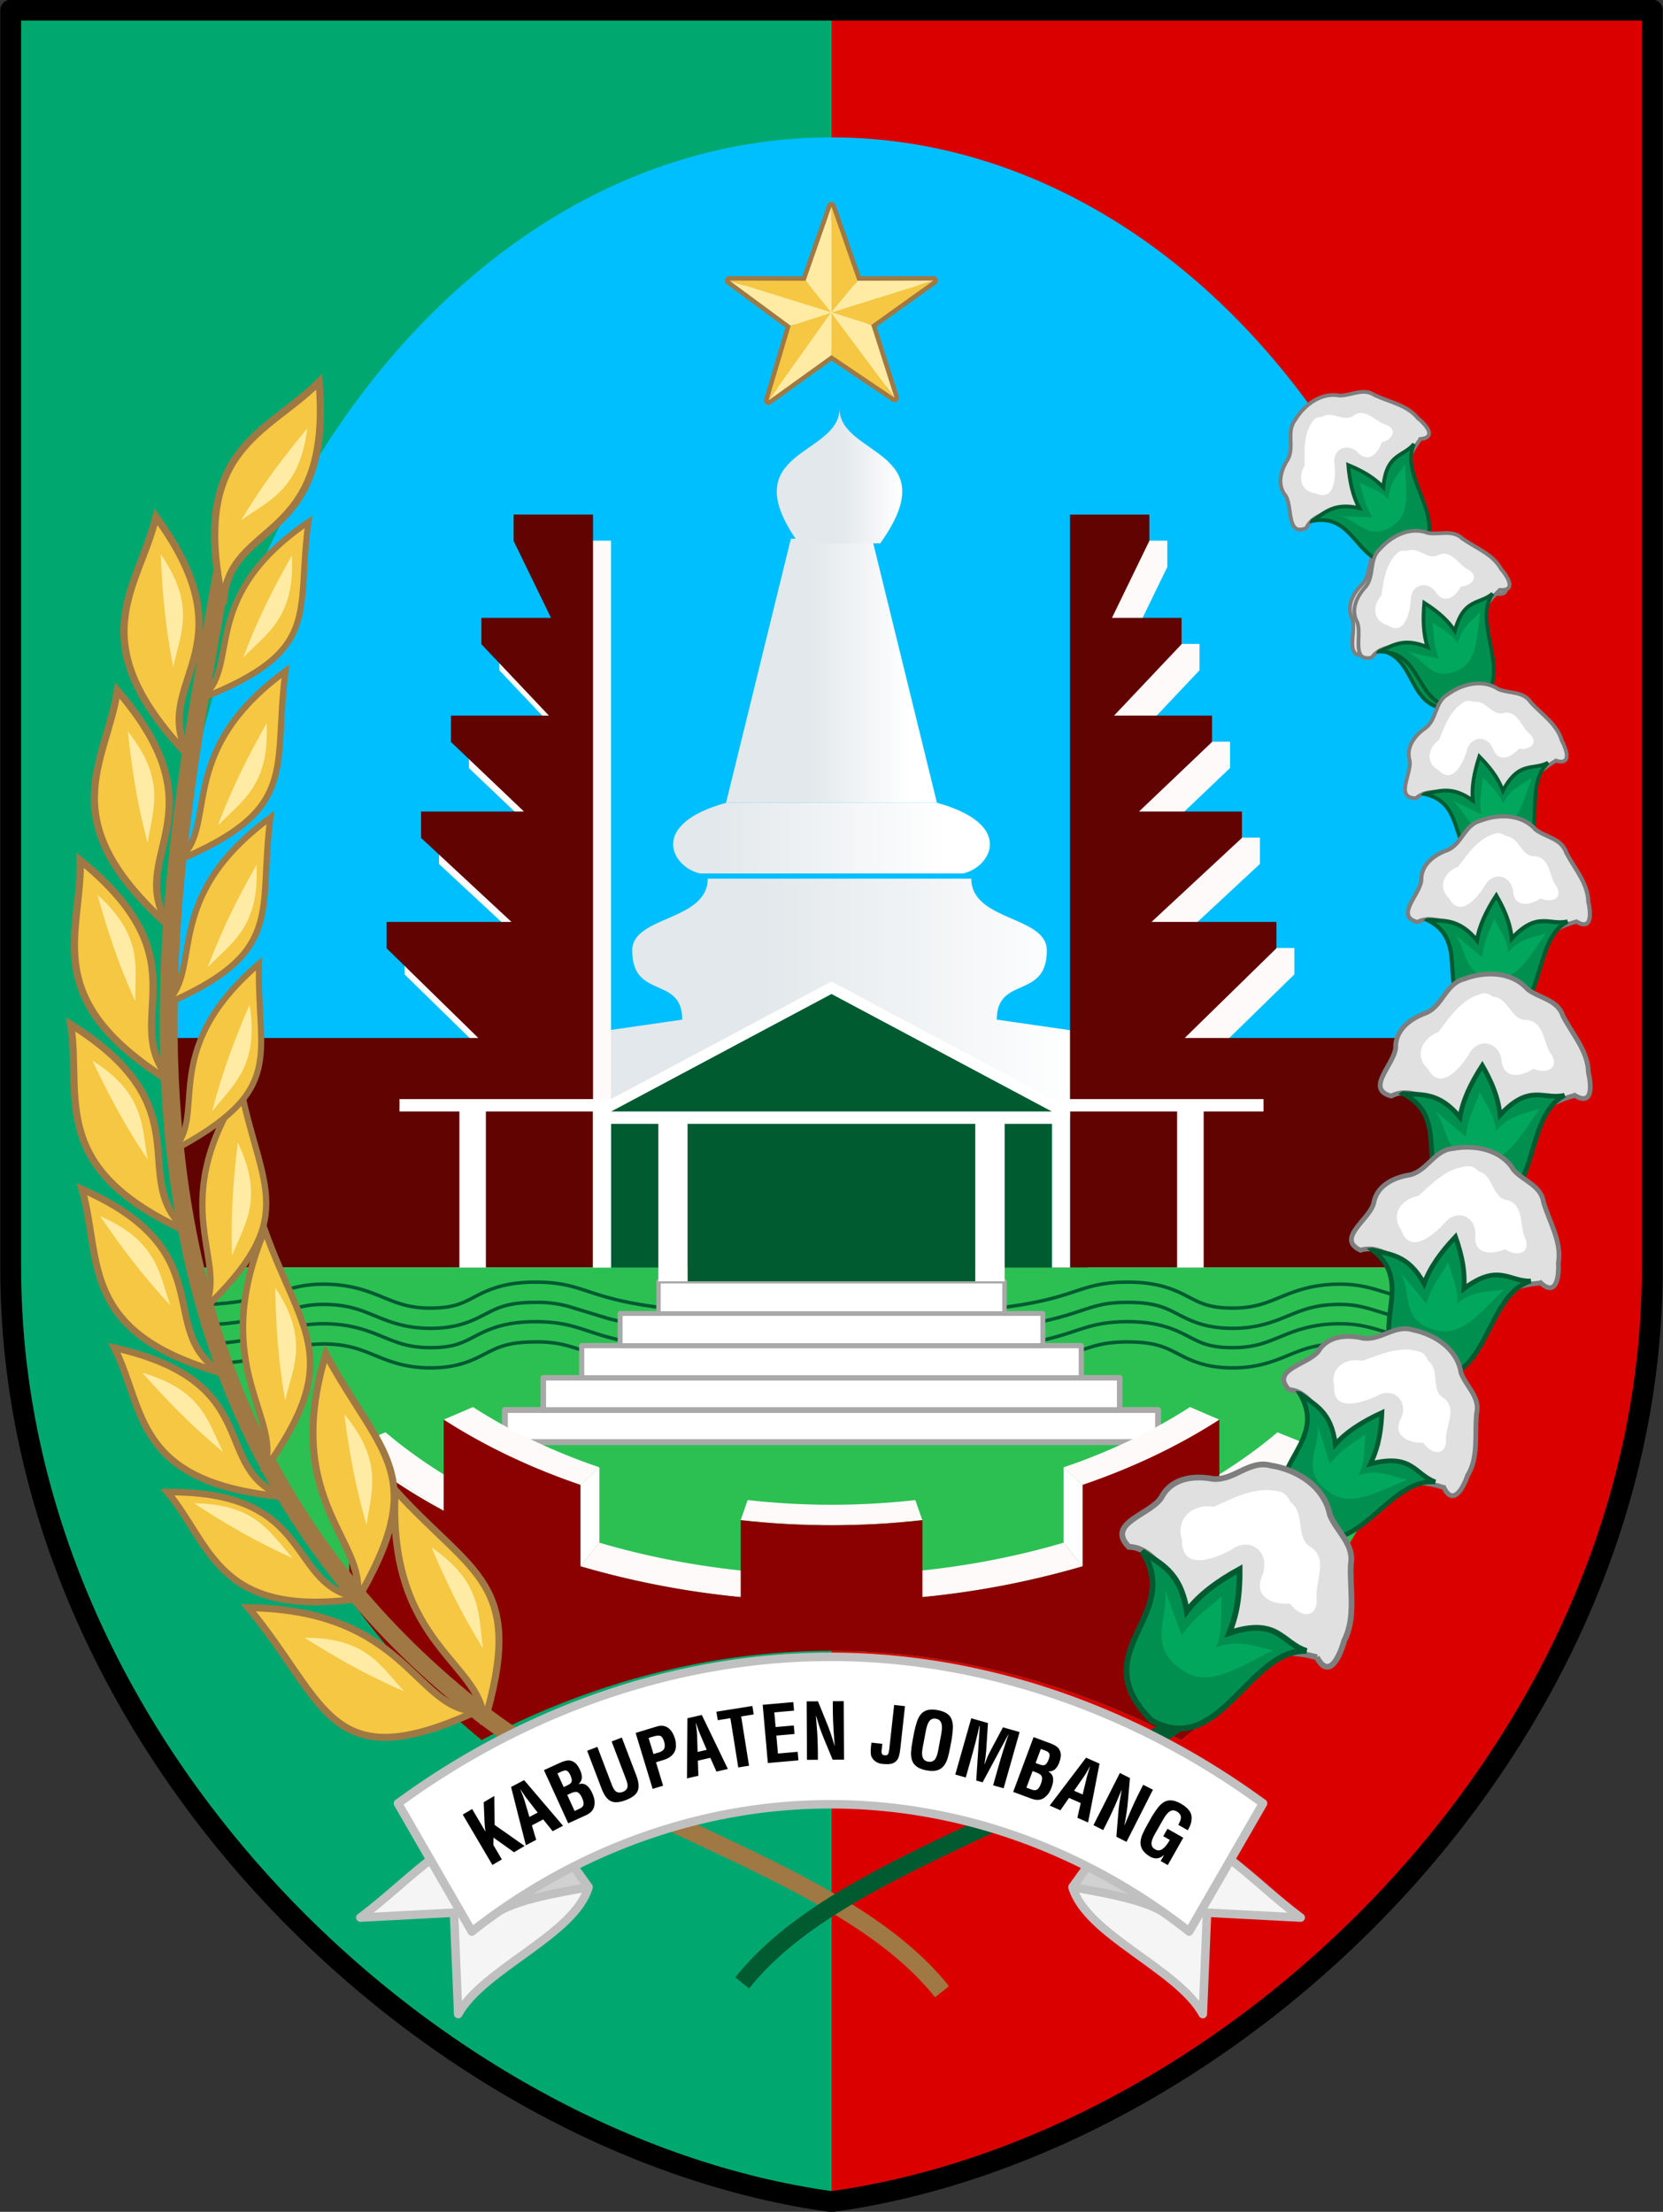 <?xml version="1.0" encoding="UTF-8" standalone="no"?>
<svg
   xmlns:dc="http://purl.org/dc/elements/1.1/"
   xmlns:cc="http://creativecommons.org/ns#"
   xmlns:rdf="http://www.w3.org/1999/02/22-rdf-syntax-ns#"
   xmlns:svg="http://www.w3.org/2000/svg"
   xmlns="http://www.w3.org/2000/svg"
   xmlns:xlink="http://www.w3.org/1999/xlink"
   xmlns:sodipodi="http://sodipodi.sourceforge.net/DTD/sodipodi-0.dtd"
   xmlns:inkscape="http://www.inkscape.org/namespaces/inkscape"
   width="299.686"
   height="398.547"
   viewBox="0 0 79.292 105.449"
   version="1.1"
   id="svg296"
   sodipodi:docname="Seal of Jombang Regency (1) (1).svg"
   inkscape:version="1.0.1 (3bc2e813f5, 2020-09-07)">
  <rect x="0" y="0" width="79.292" height="105.449" fill="#333333" stroke="none"/>
  <sodipodi:namedview
     pagecolor="#ffffff"
     bordercolor="#666666"
     borderopacity="1"
     objecttolerance="10"
     gridtolerance="10"
     guidetolerance="10"
     inkscape:pageopacity="0"
     inkscape:pageshadow="2"
     inkscape:window-width="1366"
     inkscape:window-height="705"
     id="namedview298"
     showgrid="false"
     inkscape:zoom="1.5965598"
     inkscape:cx="151.54577"
     inkscape:cy="205.47951"
     inkscape:window-x="-8"
     inkscape:window-y="-8"
     inkscape:window-maximized="1"
     inkscape:current-layer="svg296" />
  <style
     id="style2"><![CDATA[.g{opacity:.999}.h{fill:#fff}.i{stroke:#005b31}.j{stroke-width:.265}.k{fill:#e0e0e0}.l{stroke:#7e7e7e}.m{fill:#018f50}.n{fill:#00a75d}.o{fill:#ffeba3}.p{fill:#f5c742}.q{fill-rule:evenodd}.r{stroke-linejoin:round}.s{stroke-width:.344}.t{stroke-width:.351}.u{stroke-width:.295}]]></style>
  <defs
     id="defs18">
    <linearGradient
       id="A"
       y1="153.45"
       y2="153.45"
       gradientUnits="userSpaceOnUse">
      <stop
         stop-color="#e2e8eb"
         offset=".505"
         id="stop4" />
      <stop
         stop-color="#fff"
         offset="1"
         id="stop6" />
    </linearGradient>
    <linearGradient
       xlink:href="#A"
       id="B"
       x1="236.169"
       y1="149.642"
       x2="246.071"
       y2="149.642" />
    <linearGradient
       xlink:href="#A"
       id="C"
       x1="842.884"
       y1="594.806"
       x2="958.764"
       y2="594.806" />
    <path
       id="D"
       d="M78.402 134.058c.16 3.064-1.252 3.83-2.383 5.006.704-1.901 1.529-3.491 2.383-5.006z" />
    <path
       id="E"
       d="M263.939 194.056c-.879-.222-1.788-.315-2.635.07-1.029.42-2.212.297-2.697-.801-1.202-.294-.915-1.902-1.609-2.744-.421-.702-1.041-1.472-1.927-1.497-1.142-1.111 1.207-1.469 1.596-2.323.502-.782 1.5-.887 2.337-.738 1.012.116 1.745-.872 2.767-.598 1.225.182 2.521.931 2.788 2.23.32.75 1.163 1.306.979 2.236-.046 1.146.251 2.393-.315 3.433-.166.595-.686 1.816-1.283.732z" />
    <path
       id="F"
       d="M255.703 189.289c1.958 2.953-2.821 4.468.421 7.605 3.218 1.751 4.603-3.216 7.325-3.119-1.144-.335-1.341-1.548-3.645-.806.267-.648.5-1.397.491-2.874-1.041.546-1.913 1.16-2.488 1.893-.309-1.815-1.259-2.132-2.103-2.699z" />
    <path
       id="G"
       d="M262.257 186.626c-1.129-.323-2.191.238-3.175.656-.923-.147-1.817.454-1.506 1.476-.024 1.465 1.562.865 2.344.45.878-.595 1.803.091 1.476 1.098-.507 1.013.418 1.403 1.278 1.335.38.532 1.209.781 1.264-.136-.14-.782.561-1.785-.23-2.375-.821-.381-.281-1.537-.997-2.042-.108-.187-.23-.4-.454-.463z" />
    <path
       id="H"
       d="M256.767 190.97l.793 2.106c.741-.984 1.26-1.188 1.883-1.76-.027.794.062 1.634-.273 2.305 1.157-.405 1.874-.019 2.726.124-1.439.634-2.936 1.698-4.188.966-1.913-1.133-.683-2.491-.942-3.742z" />
    <linearGradient
       xlink:href="#A"
       id="I"
       x1="225.264"
       x2="247.857" />
    <linearGradient
       xlink:href="#A"
       id="J"
       x1="904.495"
       y1="513.892"
       x2="927.074"
       y2="513.892" />
  </defs>
  <g
     class="q"
     id="g24">
    <path
       d="M.511.484v59.979c0 22.839 20.057 41.874 39.135 44.501V.484z"
       fill="#00a870"
       class="g"
       id="path20" />
    <path
       d="M78.781.484v59.979c0 22.839-20.057 41.874-39.135 44.501V.484z"
       fill="#db0000"
       class="g"
       id="path22" />
  </g>
  <path
     d="M.511.484v59.979c0 22.839 20.057 41.874 39.135 44.501 19.078-2.627 39.135-21.662 39.135-44.501V.484H39.646z"
     fill="none"
     stroke="#000"
     stroke-width=".997"
     class="g r"
     id="path26" />
  <path
     d="M39.602 6.55C22.199 6.582 8.105 25.078 8.105 47.882a53.2 53.2 0 0 0 1.489 12.547h60.105c.986-4.057 1.489-8.289 1.489-12.547 0-10.962-3.323-21.475-9.238-29.226S48.011 6.55 39.646 6.55a24.07 24.07 0 0 0-.044 0z"
     fill="#00bfff"
     class="g q"
     id="path28" />
  <g
     transform="translate(-202.655 -113.491)"
     id="g40">
    <path
       d="M237.274 151.765c-3.715 1.023-2.598 3.058-1.246 3.37h6.274 6.274c1.353-.313 2.47-2.347-1.245-3.37h-5.028z"
       fill="url(#I)"
       id="path30" />
    <path
       d="M240.364 139.176l-3.091 12.589h5.028 5.028l-3.091-12.589h-1.937z"
       fill="url(#B)"
       id="path32" />
    <g
       transform="scale(.265)"
       id="g38">
      <path
         d="M892.074 586.338c0 7.684-13.59 6.668-13.59 12.918 0 8.937 9.006 4.459 9.006 12.451l-14.68 2.119v15.397h42.975 42.979v-15.397l-14.684-2.119c0-7.992 9.008-3.514 9.008-12.451 0-6.25-13.59-5.234-13.59-12.918h-23.713z"
         fill="url(#C)"
         id="path34" />
      <path
         d="M915.785 501.764c0 8.631-19.417 7.389-7.322 24.256h7.322 7.322c12.094-16.866-7.322-15.625-7.322-24.256z"
         fill="url(#J)"
         id="path36" />
    </g>
  </g>
  <path
     d="M25.346 25.776v1.256l1.782 3.668H23.81v1.256l3.219 3.404h-4.672v1.256l3.482 3.317h-4.908v1.256l4.313 4.008h-5.955v1.256l4.373 4.276H8.985c.11 3.717.603 7.398 1.465 10.943h18.682V25.775h-.249zm26.528 0v35.897h18.681c.862-3.545 1.355-7.226 1.465-10.943H57.342l4.373-4.276v-1.256-.001H55.76l4.313-4.008v-1.256h-4.908l3.482-3.317V35.36h-4.672l3.218-3.404V30.7h-3.318l1.782-3.668v-1.256h-3.536z"
     fill="snow"
     id="path42" />
  <path
     d="M24.49 24.533v1.256l1.782 3.668h-3.318v1.256l3.219 3.404h-4.672v1.256l3.482 3.317h-4.908v1.256l4.313 4.008h-5.955v1.256l4.373 4.276H8.129c.11 3.717.603 7.398 1.465 10.943h18.682V24.532h-.249zm26.528 0V60.43h18.681c.862-3.545 1.355-7.226 1.465-10.943H56.486l4.373-4.276v-1.256-.001h-5.955l4.313-4.008V38.69h-4.908l3.482-3.317v-1.256h-4.672l3.218-3.404v-1.256h-3.318l1.782-3.668v-1.256h-3.536z"
     fill="#610300"
     id="path44" />
  <g
     id="g1140">
    <path
       d="M34.803 13.392l2.896 2.136-.001.005"
       class="o"
       id="path46" />
    <path
       d="M40.894 13.386h-.009l-1.24-3.54-.005.017-1.227 3.518-.002.005-3.624-.008.018.013 2.895 2.141-1.058 3.558.023-.015 2.976-2.14.005-.004 3.007 2.03-.002-.006-1.106-3.46h.001l2.958-2.112.005-.004z"
       class="h"
       id="path48" />
    <path
       fill="#a07843"
       d="M36.641 19.305a.21.21 0 0 1-.124-.04c-.075-.053-.108-.148-.082-.236l1.014-3.414-2.792-2.064c-.075-.055-.106-.152-.077-.24s.111-.148.204-.148h0l3.472.008 1.185-3.396c.03-.086.111-.144.203-.144h0c.091 0 .172.058.203.144l1.19 3.396 3.47-.008h0c.093 0 .176.06.204.149s-.003.186-.079.24l-2.837 2.025 1.051 3.289c.014.028.021.06.021.093 0 .119-.096.215-.215.215a.21.21 0 0 1-.057-.008c-.023-.006-.045-.015-.066-.029l-2.882-1.946-2.882 2.073a.21.21 0 0 1-.125.04zm-1.202-5.711l2.387 1.765c.073.054.104.147.078.234l-.878 2.956 2.488-1.789c.073-.053.177-.058.251-.008l2.493 1.683-.919-2.876c-.028-.088.003-.184.078-.239l2.418-1.726-2.941.006h0c-.091 0-.18-.058-.211-.144l-1.037-2.96-1.031 2.955c-.03.086-.113.149-.205.149h0l-2.97-.006z"
       id="path50" />
    <path
       d="M39.645 9.846l-.005.017V14.9l1.254-1.513h-.009z"
       class="p"
       id="path52" />
    <g
       class="o"
       id="g58">
      <path
         d="M34.803 13.392l2.896 2.136-.001.005 1.941-.628v-.004z"
         id="path54" />
      <path
         d="M39.636 14.899l.003.001V9.863l-1.227 3.518z"
         id="path56" />
    </g>
    <path
       d="M38.41 13.386l-3.624-.008.018.013 4.833 1.507-1.224-1.518z"
       class="p"
       id="path60" />
    <path
       d="M44.502 13.382l.005-.004-3.614.008-1.251 1.51z"
       class="o"
       id="path62" />
    <path
       d="M39.639 14.899h0l1.905.594 2.958-2.112-4.859 1.514z"
       class="p"
       id="path64" />
    <path
       d="M41.544 15.494l-1.905-.594v.004l3.01 4.05-1.106-3.46z"
       class="o"
       id="path66" />
    <g
       class="p"
       id="g72">
      <path
         d="M39.639 16.935l.005-.004 3.007 2.03-.002-.006-3.01-4.05z"
         id="path68" />
      <path
         d="M39.63 14.907l-1.931.625-1.058 3.558.023-.015z"
         id="path70" />
    </g>
    <path
       d="M39.63 14.907l-2.966 4.168 2.976-2.14v-2.031z"
       class="o"
       id="path74" />
  </g>
  <g
     id="g1187">
    <path
       d="M9.593 60.429a31.541 41.332 0 0 0 13.374 22.534c5.152-2.724 10.853-4.246 16.614-4.257h.001a7.336 7.336 0 0 1 .008 0h.063c5.779.001 11.5 1.525 16.67 4.257a31.541 41.332 0 0 0 13.375-22.534z"
       fill="#2cc053"
       class="g q"
       id="path76" />
    <path
       d="M25.525 61.126c-1.45 0-2.228.358-2.834.672s-1.022.566-2.172.566c-1.032 0-1.602-.247-2.301-.533s-1.522-.607-2.804-.607c-1.263 0-1.905.353-2.974.621-.574.144-1.315.276-2.385.341l.278.949a13.37 13.37 0 0 0 2.341-.354c1.166-.293 1.656-.592 2.74-.592 1.131 0 1.747.252 2.44.535s1.469.605 2.666.605c1.312 0 2.023-.368 2.615-.674s1.086-.564 2.391-.564a5.4 5.4 0 0 1 1.691.226l1.807.551c1.624.41 4.386.809 10.623.809s8.999-.399 10.623-.809c.812-.205 1.331-.411 1.807-.551s.919-.226 1.691-.226c1.306 0 1.799.258 2.391.564s1.303.674 2.615.674c1.197 0 1.974-.322 2.666-.605s1.309-.535 2.44-.535c1.084 0 1.575.299 2.74.592.588.148 1.322.281 2.341.354l.278-.949c-1.07-.065-1.811-.197-2.385-.341-1.069-.268-1.711-.621-2.974-.621-1.283 0-2.105.321-2.804.607s-1.269.533-2.301.533c-1.15 0-1.566-.253-2.172-.566s-1.384-.672-2.834-.672c-.851 0-1.431.11-1.965.268s-1.011.348-1.769.539c-1.516.383-4.191.779-10.387.779s-8.871-.396-10.387-.779c-.758-.191-1.236-.382-1.769-.539s-1.114-.268-1.965-.268zm0 1.887c-1.45 0-2.228.358-2.834.672s-1.022.566-2.172.566c-1.032 0-1.602-.247-2.301-.533s-1.522-.607-2.804-.607c-1.263 0-1.905.353-2.974.621-.468.118-1.052.226-1.827.298l.314.937a12.57 12.57 0 0 0 1.747-.3c1.166-.293 1.656-.592 2.74-.592 1.131 0 1.747.252 2.44.535s1.469.605 2.666.605c1.312 0 2.023-.368 2.615-.674s1.086-.564 2.391-.564a5.4 5.4 0 0 1 1.691.226l1.807.551c1.624.41 4.386.809 10.623.809s8.999-.399 10.623-.809c.812-.205 1.331-.411 1.807-.551s.919-.226 1.691-.226c1.306 0 1.799.258 2.391.564s1.303.674 2.615.674c1.197 0 1.974-.322 2.666-.605s1.309-.535 2.44-.535c1.084 0 1.575.299 2.74.592a12.57 12.57 0 0 0 1.747.3l.314-.937c-.775-.072-1.359-.181-1.827-.298-1.069-.268-1.711-.621-2.974-.621-1.283 0-2.105.321-2.804.607s-1.269.533-2.301.533c-1.15 0-1.566-.253-2.172-.566s-1.384-.672-2.834-.672c-.851 0-1.431.11-1.965.268s-1.011.348-1.769.539c-1.516.383-4.191.779-10.387.779s-8.871-.396-10.387-.779c-.758-.191-1.236-.382-1.769-.539s-1.114-.268-1.965-.268z"
       fill="none"
       stroke-width=".165"
       class="i"
       id="path78" />
    <g
       stroke="#a9a9a9"
       class="h q r"
       id="g90">
      <path
         d="M24.073 67.221h31.145v1.533H24.073z"
         stroke-width=".282"
         class="g"
         id="path80" />
      <path
         d="M25.905 65.687h27.483v1.534H25.905z"
         class="g j"
         id="path82" />
      <path
         d="M27.736 64.154h23.82v1.534h-23.82z"
         stroke-width=".247"
         class="g"
         id="path84" />
      <path
         d="M29.567 62.62h20.158v1.533H29.567z"
         stroke-width=".233"
         class="g"
         id="path86" />
      <path
         d="M31.398 61.087h16.495v1.533H31.398z"
         stroke-width=".211"
         class="g"
         id="path88" />
    </g>
  </g>
  <g
     id="g1152">
    <g
       fill="snow"
       id="g98">
      <path
         d="M58.137 67.682c-1.941 1.251-4.138 2.299-6.518 3.109m11.025-1.807c-1.321 1.121-2.833 2.141-4.507 3.042m-14.159.45a38.98 38.98 0 0 1-4.332.241m-18.491-5.035c1.941 1.251 4.138 2.299 6.518 3.109m-11.025-1.807c1.321 1.121 2.833 2.141 4.507 3.042m14.159.45a38.98 38.98 0 0 0 4.332.241"
         id="path94" />
      <path
         d="M39.646 72.718l-.01-.977c1.342 0 2.682-.075 4.007-.223l.335.959m0 3.666l-.335-1.234c2.441-.24 4.82-.697 7.067-1.359l.908 1.124a41.41 41.41 0 0 1-7.64 1.469zm14.159-4.117l-1.397-.925c1.549-.834 2.947-1.778 4.169-2.814l1.735.697"
         id="path96" />
    </g>
    <path
       d="M50.711 69.958v3.592l.908 1.124v-3.883z"
       class="h"
       id="path100" />
    <g
       fill="snow"
       id="g106">
      <path
         d="M35.314 76.143l.335-1.234c-2.441-.24-4.82-.697-7.067-1.359l-.908 1.124a41.41 41.41 0 0 0 7.64 1.469zm-14.159-4.117l1.397-.925c-1.549-.834-2.947-1.778-4.169-2.814l-1.735.697"
         id="path102" />
      <path
         d="M27.674 70.791l.908-.833c-2.202-.749-4.234-1.718-6.03-2.876l-1.397.6v4.344l6.518 2.648zm11.972 1.927l.01-.977c-1.342 0-2.682-.075-4.007-.223l-.335.959"
         id="path104" />
    </g>
    <path
       d="M28.581 69.958v3.592l-.908 1.124v-3.883z"
       class="h"
       id="path108" />
    <path
       d="M51.618 70.791l-.908-.833c2.202-.749 4.234-1.718 6.03-2.876l1.397.6v4.344l-6.518 2.648z"
       fill="snow"
       id="path110" />
    <path
       d="M21.155 67.682v4.344c-1.674-.901-3.186-1.922-4.507-3.043v7.184a31.541 41.332 0 0 0 6.32 6.795c5.152-2.724 10.853-4.246 16.614-4.257h.001a7.336 7.336 0 0 1 .008 0h.063c5.779.001 11.5 1.525 16.67 4.257a31.541 41.332 0 0 0 6.322-6.798v-7.182c-1.321 1.121-2.833 2.142-4.507 3.043v-4.344c-1.941 1.251-4.138 2.299-6.518 3.109v3.883a41.41 41.41 0 0 1-7.64 1.469v-3.667a38.98 38.98 0 0 1-4.332.241 38.99 38.99 0 0 1-4.332-.241v3.667a41.41 41.41 0 0 1-7.64-1.469V70.79c-2.381-.81-4.577-1.858-6.518-3.109z"
       fill="#8b0000"
       id="path112" />
  </g>
  <g
     transform="matrix(.973 0 0 .973 -63.477 -109.893)"
     id="g166">
    <g
       stroke="#a07843"
       id="g146">
      <g
         class="p"
         id="g118">
        <path
           d="M77.414 191.718c7.765.092 8.18 5.042 11.189 5.067-7.271 3.342-7.301-.36-11.189-5.067z"
           class="s"
           id="path114" />
        <path
           d="M73.449 186.052c7.432-.056 5.725 4.722 9.534 5.203-7.078 1.037-7.365-2.58-9.534-5.203z"
           stroke-width=".325"
           id="path116" />
      </g>
      <path
         d="M111.401 210.534c-4.726-5.932-15.698-8.131-22.991-13.949-21.094-16.827-14.382-43.355-11.916-57.687"
         fill="none"
         stroke-width=".873"
         id="path120" />
      <g
         class="p"
         id="g144">
        <path
           d="M70.841 178.979c7.547 1.71 4.616 5.941 8.356 7.312-7.435-.673-6.817-4.251-8.356-7.312z"
           stroke-width=".332"
           id="path122" />
        <path
           d="M69.256 171.213c7.009 3.08 3.491 6.943 6.879 9.011-7.07-1.99-5.891-5.58-6.879-9.011z"
           stroke-width=".337"
           id="path124" />
        <path
           d="M68.708 163.139c6.732 4.208 2.612 7.569 5.787 10.189-6.943-3.114-5.248-6.563-5.787-10.189z"
           stroke-width=".346"
           id="path126" />
        <path
           d="M69.173 155.096c6.322 5.147 1.667 7.885 4.565 10.943-6.682-4.093-4.494-7.269-4.565-10.943zm1.819-8.318c5.318 6.179.254 8.056 2.568 11.575-5.858-5.205-3.145-7.946-2.568-11.575zm1.89-8.511c4.803 6.587-.395 8.05 1.629 11.744-5.42-5.659-2.496-8.174-1.629-11.744z"
           class="t"
           id="path128" />
        <path
           d="M84.605 185.956c-.416 7.754 4.497 8.493 4.325 11.496 2.142-7.037-.549-7.309-4.325-11.496zm-3.4-6.674c-2.258 7.43 2.336 9.321 1.451 12.197 3.762-6.321 1.214-7.228-1.451-12.197z"
           class="s"
           id="path130" />
        <path
           d="M78.21 173.205c-2.848 6.85 1.03 9.221-.082 11.87 4.062-5.604 1.896-6.783.082-11.87z"
           stroke-width=".32"
           id="path132" />
        <path
           d="M77.046 166.319c-3.83 5.861-.401 8.585-1.893 10.851 4.828-4.548 2.89-5.936 1.893-10.851z"
           stroke-width=".307"
           id="path134" />
        <path
           d="M77.934 160.159c-5.125 4.413-2.356 7.529-4.348 9.232 5.812-3.044 4.212-4.671 4.348-9.232z"
           class="u"
           id="path136" />
        <path
           d="M78.488 152.999c-5.557 4.102-3.137 7.64-5.296 9.222 6.094-2.601 4.677-4.464 5.296-9.222z"
           stroke-width=".302"
           id="path138" />
        <path
           d="M79.23 145.826c-5.571 4.085-3.17 7.73-5.334 9.305 6.1-2.548 4.694-4.469 5.334-9.305z"
           stroke-width=".305"
           id="path140" />
        <path
           d="M80.355 138.512c-5.584 3.816-3.177 7.221-5.346 8.692 6.114-2.38 4.705-4.175 5.346-8.692z"
           class="u"
           id="path142" />
      </g>
    </g>
    <path
       d="M80.16 193.188c3.068-.008 3.764 1.439 4.882 2.627-1.864-.797-3.411-1.699-4.882-2.627zm-5.414-6.587c3.068.033 3.744 1.49 4.846 2.693-1.853-.822-3.388-1.745-4.846-2.693zm-2.53-6.394c2.949.846 3.214 2.43 3.958 3.882-1.568-1.284-2.803-2.582-3.958-3.882zm-2.065-7.671c2.817 1.216 2.878 2.821 3.43 4.356-1.392-1.474-2.451-2.918-3.43-4.356zm-.382-7.627c2.592 1.642 2.401 3.236 2.706 4.839-1.144-1.674-1.964-3.266-2.706-4.839zm.245-8.125c2.28 2.053 1.825 3.593 1.857 5.224-.847-1.841-1.389-3.549-1.857-5.224zm1.49-8.002c1.911 2.401 1.207 3.844.97 5.458-.532-1.956-.785-3.729-.97-5.458zm1.61-8.682c1.751 2.519.956 3.914.615 5.51-.404-1.986-.542-3.772-.615-5.51z"
       class="g o"
       id="path148" />
    <g
       transform="rotate(10.314 80.034 144.504)"
       id="g154">
      <path
         d="M78.56 131.708c2.139 7.867-3.239 7.38-2.665 11.553-3.047-7.22.582-8.526 2.665-11.553z"
         stroke="#a07843"
         class="p t"
         id="path150" />
      <use
         xlink:href="#D"
         class="g o"
         id="use152" />
    </g>
    <g
       class="o"
       id="g164">
      <use
         xlink:href="#D"
         x="1.14"
         y="6.097"
         class="g"
         id="use156" />
      <use
         xlink:href="#D"
         x="-.099"
         y="14.324"
         class="g"
         id="use158" />
      <use
         xlink:href="#D"
         x="-.595"
         y="21.263"
         class="g"
         id="use160" />
      <path
         d="M77.469 162.169c.486 3.03-.835 3.942-1.834 5.232.497-1.965 1.147-3.634 1.834-5.232zm-.578 6.756c1.323 2.768.313 4.017-.28 5.537-.079-2.025.072-3.81.28-5.537zm1.831 7.1c1.695 2.558.868 3.935.492 5.522-.36-1.995-.458-3.783-.492-5.522zm3.389 6.215c1.965 2.356 1.295 3.816 1.096 5.435-.577-1.943-.871-3.71-1.096-5.435zm4.277 6.527c2.527 1.74 2.275 3.326 2.519 4.939-1.079-1.716-1.838-3.339-2.519-4.939z"
         class="g"
         id="path162" />
    </g>
  </g>
  <g
     transform="matrix(.978 0 0 .978 -62.302 -110.638)"
     id="g276">
    <g
       transform="matrix(.405 -.563 .563 .405 -79.504 212.082)"
       id="g178">
      <g
         class="j"
         id="g172">
        <use
           xlink:href="#E"
           class="k l"
           id="use168" />
        <use
           xlink:href="#F"
           class="i m"
           id="use170" />
      </g>
      <use
         xlink:href="#G"
         class="h"
         id="use174" />
      <use
         xlink:href="#H"
         class="n"
         id="use176" />
    </g>
    <path
       d="M99.886 209.791c4.681-5.876 15.55-8.054 22.775-13.818"
       fill="none"
       stroke-width=".865"
       class="i"
       id="path180" />
    <g
       transform="matrix(.269 -.64 .64 .269 -62.244 251.251)"
       id="g192">
      <g
         class="j"
         id="g186">
        <use
           xlink:href="#E"
           class="k l"
           id="use182" />
        <use
           xlink:href="#F"
           class="i m"
           id="use184" />
      </g>
      <use
         xlink:href="#G"
         class="h"
         id="use188" />
      <use
         xlink:href="#H"
         class="n"
         id="use190" />
    </g>
    <g
       transform="matrix(.377 -.583 .583 .377 -75.816 222.602)"
       id="g204">
      <g
         class="j"
         id="g198">
        <use
           xlink:href="#E"
           class="k l"
           id="use194" />
        <use
           xlink:href="#F"
           class="i m"
           id="use196" />
      </g>
      <use
         xlink:href="#G"
         class="h"
         id="use200" />
      <use
         xlink:href="#H"
         class="n"
         id="use202" />
    </g>
    <g
       transform="matrix(.497 -.485 .485 .497 -85.737 181.773)"
       id="g216">
      <g
         class="j"
         id="g210">
        <use
           xlink:href="#E"
           class="k l"
           id="use206" />
        <use
           xlink:href="#F"
           class="i m"
           id="use208" />
      </g>
      <use
         xlink:href="#G"
         class="h"
         id="use212" />
      <use
         xlink:href="#H"
         class="n"
         id="use214" />
    </g>
    <g
       transform="matrix(.664 -.375 .375 .664 -107.468 128.175)"
       id="g228">
      <g
         class="j"
         id="g222">
        <use
           xlink:href="#E"
           class="k l"
           id="use218" />
        <use
           xlink:href="#F"
           class="i m"
           id="use220" />
      </g>
      <use
         xlink:href="#G"
         class="h"
         id="use224" />
      <use
         xlink:href="#H"
         class="n"
         id="use226" />
    </g>
    <g
       transform="matrix(.766 -.433 .433 .766 -145.728 132.164)"
       id="g240">
      <g
         class="j"
         id="g234">
        <use
           xlink:href="#E"
           class="k l"
           id="use230" />
        <use
           xlink:href="#F"
           class="i m"
           id="use232" />
      </g>
      <use
         xlink:href="#G"
         class="h"
         id="use236" />
      <use
         xlink:href="#H"
         class="n"
         id="use238" />
    </g>
    <g
       transform="matrix(.831 -.286 .286 .831 -136.012 89.894)"
       id="g252">
      <g
         class="j"
         id="g246">
        <use
           xlink:href="#E"
           class="k l"
           id="use242" />
        <use
           xlink:href="#F"
           class="i m"
           id="use244" />
      </g>
      <use
         xlink:href="#G"
         class="h"
         id="use248" />
      <use
         xlink:href="#H"
         class="n"
         id="use250" />
    </g>
    <g
       transform="matrix(.878 .046 -.046 .878 -88.72 3.114)"
       id="g264">
      <g
         class="j"
         id="g258">
        <use
           xlink:href="#E"
           class="k l"
           id="use254" />
        <use
           xlink:href="#F"
           class="i m"
           id="use256" />
      </g>
      <use
         xlink:href="#G"
         class="h"
         id="use260" />
      <use
         xlink:href="#H"
         class="n"
         id="use262" />
    </g>
    <g
       stroke-width=".281"
       id="g270">
      <path
         d="M127.905 193.912c-.909-.24-1.848-.341-2.725.076-1.064.455-2.287.322-2.789-.867-1.242-.319-.946-2.058-1.664-2.97-.436-.759-1.077-1.594-1.993-1.621-1.181-1.203 1.248-1.59 1.65-2.515.519-.847 1.551-.96 2.416-.799 1.046.126 1.805-.944 2.861-.648 1.267.197 2.606 1.008 2.883 2.414.331.812 1.202 1.414 1.013 2.42-.047 1.241.259 2.59-.326 3.717-.172.645-.71 1.966-1.327.793z"
         class="k l"
         id="path266" />
      <path
         d="M119.39 188.752c2.024 3.197-2.916 4.837.435 8.233 3.327 1.895 4.759-3.482 7.573-3.377-1.183-.362-1.387-1.676-3.768-.873.276-.701.517-1.512.507-3.111-1.077.591-1.978 1.256-2.573 2.049-.319-1.964-1.302-2.308-2.174-2.921z"
         class="i m"
         id="path268" />
    </g>
    <path
       d="M126.166 185.868c-1.168-.349-2.265.257-3.283.71-.954-.159-1.878.492-1.557 1.598-.025 1.585 1.615.937 2.424.487.908-.644 1.864.098 1.526 1.189-.524 1.097.432 1.519 1.321 1.446.393.575 1.25.846 1.307-.147-.145-.847.58-1.932-.238-2.572-.849-.412-.291-1.664-1.031-2.21-.112-.202-.238-.433-.469-.502z"
       class="h"
       id="path272" />
    <path
       d="M120.489 190.572l.82 2.28c.767-1.066 1.303-1.286 1.947-1.905-.028.859.064 1.769-.282 2.495 1.196-.439 1.937-.021 2.818.134-1.487.686-3.035 1.838-4.33 1.046-1.978-1.227-.706-2.696-.974-4.051z"
       class="n"
       id="path274" />
  </g>
  <g
     transform="matrix(.958 0 0 .958 -60.991 -105.134)"
     id="g292">
    <g
       stroke="silver"
       stroke-width=".423"
       class="r"
       id="g288">
      <path
         d="M92.956 203.662c-.695 2.371-5.238 4.052-6.486 6.314l-.21-5.047-4.661.245c2.515-1.872 4.453-4.396 8.539-5.431z"
         fill="#f5f5f5"
         id="path278" />
      <path
         d="M83.476 199.49l3.676 6.373c1.288-1.214 2.215-1.583 5.804-2.201l-3.326-4.624z"
         fill="#d1d1d1"
         id="path280" />
      <path
         d="M117.044 203.662c.695 2.371 5.238 4.052 6.486 6.314l.21-5.047 4.661.245c-2.515-1.872-4.453-4.396-8.538-5.431z"
         fill="#f5f5f5"
         id="path282" />
      <path
         d="M126.524 199.49l-3.676 6.373c-1.288-1.214-2.215-1.583-5.804-2.201l3.326-4.624z"
         fill="#d1d1d1"
         id="path284" />
      <path
         d="M104.936 192.197c-7.639.014-15.172 2.684-21.461 7.292l3.676 6.374a32.018 37.272 0 0 1 17.835-6.329 32.018 37.272 0 0 1 .014 0 32.018 37.272 0 0 1 17.848 6.328l3.676-6.373c-6.305-4.618-13.86-7.291-21.518-7.293a32.55 32.55 0 0 0-.062 0 7.336 7.336 0 0 0-.008 0z"
         class="g h q"
         id="path286" />
    </g>
    <path
       d="M88.643 202.278l-.423-.719.004-.367 1.024.73.528-.311-1.492-1.049-.016-1.441-.528.311.027.673q.009.252.021.433.012.182.039.342l-.007.004-.656-1.113-.468.276 1.477 2.508zm1.709-.974l-.215-.72.564-.296.47.586.516-.27-1.936-2.271-.65.341.736 2.9zm-.577-1.945q-.03-.107-.112-.314l-.027-.069q-.031-.067-.073-.181l.007-.004q.07.099.107.163l.041.062q.123.185.194.27l.514.664-.412.216zm2.488.51l-.366-.801.191-.087q.219-.1.331-.04.114.054.218.28.06.131.073.244.017.112-.057.192-.034.037-.091.071-.055.029-.193.092zm-.543-1.19l-.311-.681.229-.105q.16-.069.246-.023.089.045.161.204.095.208.077.31-.018.081-.092.136-.075.051-.22.117zm1.098 1.406q.265-.121.365-.303.104-.184.067-.47-.026-.15-.113-.341-.122-.268-.287-.385-.164-.117-.378-.053l-.003-.007q.153-.151.156-.323.001-.175-.091-.377-.071-.155-.149-.252-.076-.102-.199-.165-.15-.077-.3-.051-.152.022-.35.113l-.798.364 1.208 2.648zm1.995-1.823q.046.12.068.211.026.09.017.176-.006.081-.062.152-.052.07-.172.115-.123.047-.216.032-.089-.016-.152-.071-.06-.06-.104-.143-.044-.083-.09-.203l-.706-1.853-.508.194.723 1.896q.178.468.447.606.272.137.758-.048.482-.184.591-.466.108-.282-.07-.75l-.723-1.896-.508.194zm1.133-2.028l.238-.072q.238-.072.348-.029.114.042.183.269.072.238.006.367-.067.126-.253.182l-.278.085zm.722 2.376l-.354-1.166.349-.106q.178-.054.312-.135.136-.086.22-.209.105-.149.111-.342.009-.197-.052-.398-.047-.156-.123-.283-.076-.131-.188-.219-.109-.093-.255-.117-.147-.029-.325.026l-1.062.323.846 2.785zm1.756-.494l-.026-.751.62-.143.306.686.567-.131-1.297-2.688-.715.165-.023 2.992zm-.065-2.028q-.002-.111-.029-.332l-.009-.074q-.013-.073-.025-.193l.008-.002q.042.114.063.185l.024.07q.072.21.119.311l.329.772-.454.105zm1.03-.738l.628-.1.392 2.452.536-.086-.392-2.452.625-.1-.067-.422-1.79.286zm4.014 1.998l-.037-.425-.982.087-.079-.893.905-.08-.037-.425-.905.08-.065-.731.982-.087-.037-.425-1.523.134.256 2.899zm1.714-2.372q.002.33.032.819.021.357.059.826h-.008q-.099-.349-.194-.62-.091-.275-.201-.534l-.429-1.057-.563.003.016 2.91.543-.003-.003-.547q-.001-.155-.01-.357-.005-.206-.022-.458-.013-.194-.029-.38-.013-.19-.034-.45h.008q.103.356.194.631.095.271.201.523l.429 1.034.567-.003-.016-2.91-.543.003zm1.921 1.491q-.003.031-.008.073-.009.05-.012.077-.02.177-.017.33.007.153.038.219.087.17.226.255.139.086.297.103.235.026.398.005.162-.017.283-.121.112-.097.156-.244.048-.151.076-.402l.232-2.11-.54-.06-.245 2.222q-.017.154-.06.228-.039.07-.17.055-.093-.01-.126-.065-.033-.058-.027-.147l.04-.359zm2.05-.116q-.064.339-.079.57-.015.226.045.415.059.189.232.32.173.131.489.19.317.059.525 0 .209-.06.332-.214.124-.155.192-.371.069-.22.132-.56l.076-.408q.051-.334.059-.549.009-.219-.051-.4-.056-.184-.226-.311-.17-.126-.479-.184-.309-.058-.513-.001-.204.057-.327.207-.118.148-.189.356-.07.204-.143.534zm.648-.424q.03-.16.064-.276.034-.12.091-.212.057-.096.144-.139.091-.046.221-.022.134.025.2.112.067.084.081.201.018.114.004.23-.01.117-.038.265l-.137.732q-.027.145-.058.246-.027.102-.08.194-.052.089-.147.134-.091.046-.225.021-.13-.024-.199-.096-.065-.075-.086-.174-.02-.102-.013-.204.007-.101.029-.22zm2.244 1.395q.263-.926.43-1.681l.019.005-.176 2.705.317.09 1.285-2.39.007.002q-.256.73-.519 1.656l-.25.881.523.149.796-2.799-.829-.236-.649 1.219q-.061.116-.119.249-.054.134-.147.374l-.007-.002q.066-.373.087-.673l.089-1.379-.832-.237-.796 2.799.523.149zm2.77 1.385l.308-.825.196.073q.225.084.263.206.042.119-.044.352-.05.135-.121.224-.067.091-.176.096-.05.002-.115-.014-.06-.018-.201-.071zm.457-1.225l.261-.702.236.088q.162.065.19.158.031.094-.03.258-.08.215-.164.274-.07.044-.161.031-.089-.017-.238-.072zm-.216 1.77q.273.102.472.043.203-.057.38-.285.088-.125.161-.321.103-.276.069-.475-.034-.199-.23-.305l.003-.007q.215.001.338-.118.125-.123.202-.331.06-.16.072-.284.018-.126-.024-.257-.052-.16-.177-.248-.123-.091-.327-.167l-.822-.306-1.016 2.727zm1.451.581l.429-.617.582.257-.166.733.533.235.57-2.929-.671-.296-1.809 2.383zm1.161-1.664q.065-.09.176-.283l.037-.064q.033-.066.096-.17l.007.003q-.034.116-.06.185l-.023.071q-.068.212-.09.321l-.198.816-.426-.188zm2.702.904q-.149.294-.346.743-.144.327-.325.762l-.007-.004q.071-.355.111-.64.045-.286.065-.567l.101-1.136-.502-.254-1.315 2.597.485.245.247-.488q.07-.138.154-.322.089-.185.19-.417.077-.178.148-.352.075-.175.176-.416l.007.004q-.071.364-.116.65-.04.284-.06.557l-.091 1.115.505.256 1.315-2.597-.485-.245zm.476 1.453q-.171.3-.26.513-.088.209-.093.407-.005.198.116.378.121.18.401.339.154.074.313.062.164-.014.332-.16l.007.004-.165.29.354.201.772-1.36-.786-.447-.211.371.327.186q-.184.324-.363.45-.179.126-.364.021-.115-.065-.157-.156-.037-.092-.025-.192.014-.104.054-.197.04-.094.099-.198l.399-.702q.08-.142.15-.241.072-.102.155-.171.086-.072.182-.084.102-.014.216.051.113.069.159.144.05.077.047.161-.001.08-.035.163-.032.08-.096.2l.472.268q.012-.02.034-.061.091-.167.116-.26.099-.355-.028-.578-.125-.227-.454-.419-.273-.155-.485-.168-.211-.013-.377.089-.16.101-.294.275-.132.17-.309.458z"
       id="path290" />
  </g>
  <g
     id="g1177">
    <path
       d="M39.646 47.383L29.131 52.99v7.438h3.652v.658h13.718v-.658h3.66V52.99z"
       fill="#005b31"
       class="g"
       id="path92" />
    <path
       d="M39.645 46.794L29.13 52.401h.001v.59l10.515-5.607-.001-.589zm.001.589v.001l10.515 5.607.001-.59-10.515-5.607-.001.589zm10.516 5.018v.59h-.001-2.259-1.401-13.718-1.393-2.259 0-.001v-.59h-.856-9.226v.59h2.856v7.438h1.263v-7.438h5.107l.001 7.438h.856v-6.848h2.259v7.506h1.393v-7.506h13.718v7.506h1.401v-7.506h2.26v6.848h.856v-6.848-.59h5.107v7.438h1.266v-7.438h2.854v-.59h-9.227-.856z"
       class="h q"
       id="path294" />
  </g>
</svg>
